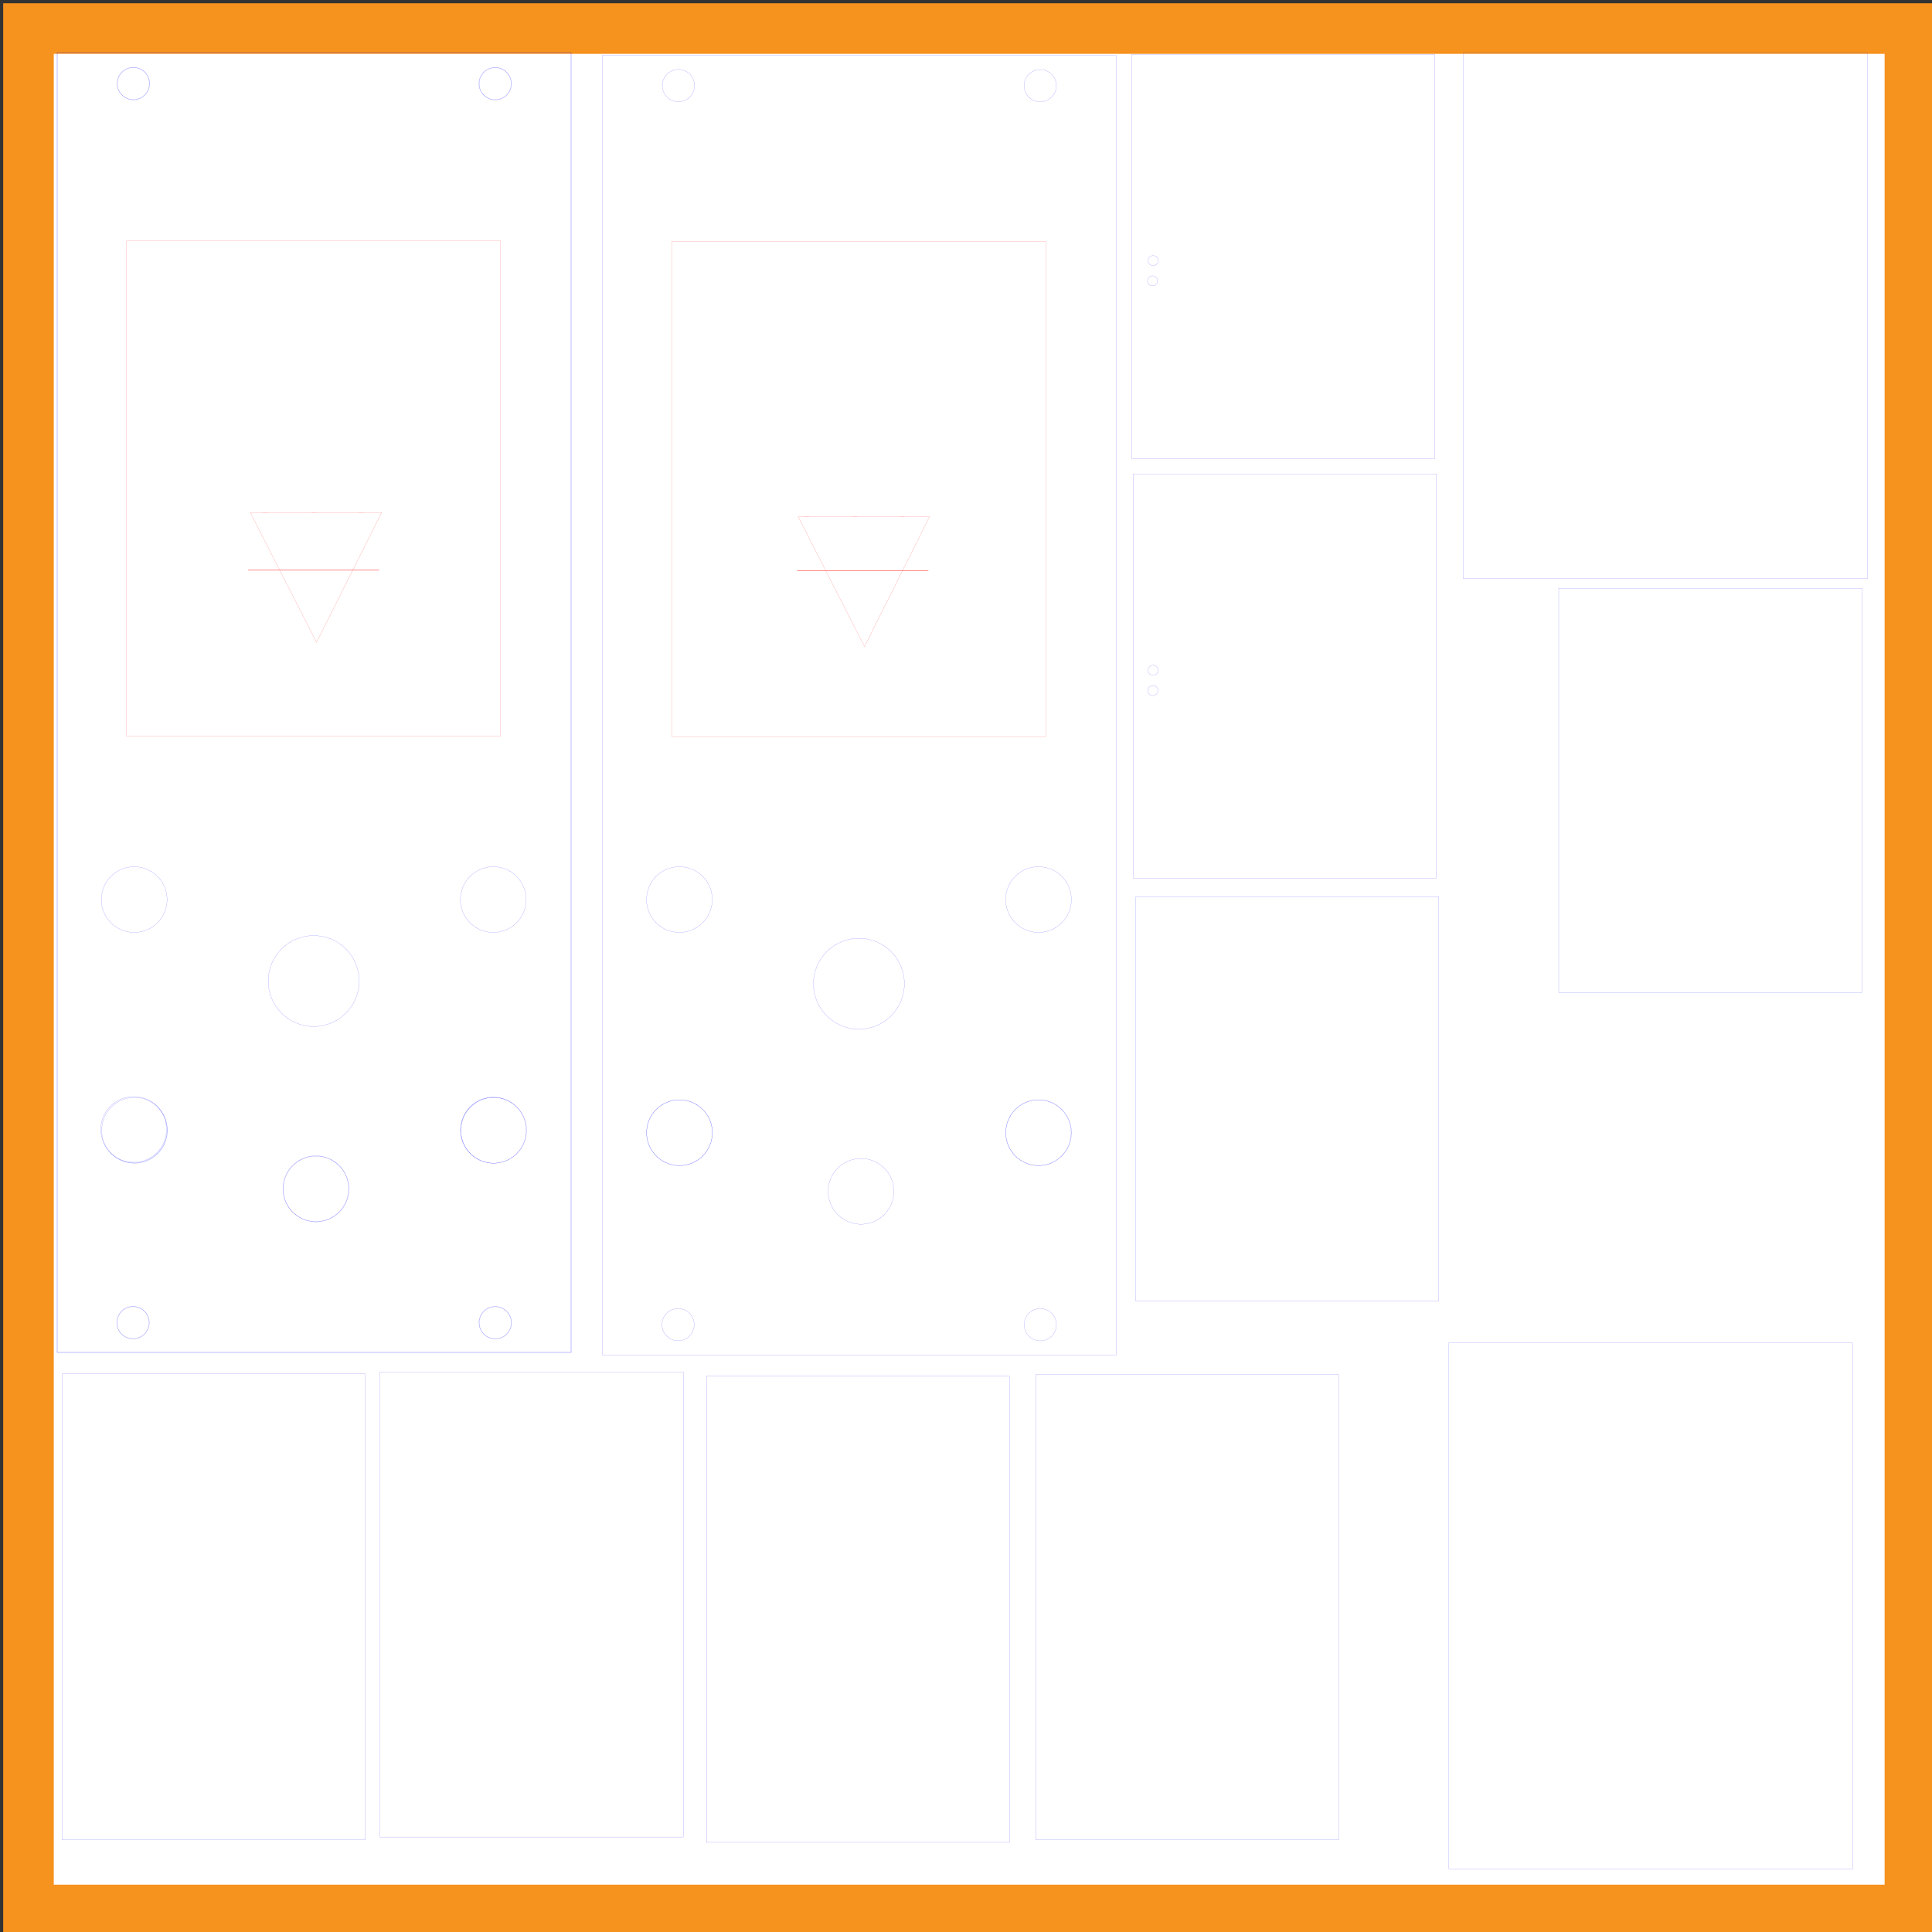 <?xml version="1.0" encoding="UTF-8" standalone="no"?>
<!-- Created with Inkscape (http://www.inkscape.org/) -->

<svg
   xmlns:dc="http://purl.org/dc/elements/1.1/"
   xmlns:cc="http://creativecommons.org/ns#"
   xmlns:rdf="http://www.w3.org/1999/02/22-rdf-syntax-ns#"
   xmlns:svg="http://www.w3.org/2000/svg"
   xmlns="http://www.w3.org/2000/svg"
   xmlns:xlink="http://www.w3.org/1999/xlink"
   xmlns:sodipodi="http://sodipodi.sourceforge.net/DTD/sodipodi-0.dtd"
   xmlns:inkscape="http://www.inkscape.org/namespaces/inkscape"
   version="1.1"
   width="541.417pt"
   height="541.416pt"
   viewBox="0 0 541.417 541.416"
   id="svg2242"
   xml:space="preserve"
   inkscape:version="0.48.3.1 r9886"
   sodipodi:docname="erf001.svg"><rect x="0" y="0" width="541.417" height="541.416" fill="#333333" stroke="none"/><sodipodi:namedview
   pagecolor="#ffffff"
   bordercolor="#666666"
   borderopacity="1"
   objecttolerance="10"
   gridtolerance="10"
   guidetolerance="10"
   inkscape:pageopacity="0"
   inkscape:pageshadow="2"
   inkscape:window-width="1398"
   inkscape:window-height="1029"
   id="namedview3377"
   showgrid="true"
   showguides="true"
   inkscape:guide-bbox="true"
   inkscape:zoom="1.5956789"
   inkscape:cx="165.32096"
   inkscape:cy="259.89686"
   inkscape:window-x="0"
   inkscape:window-y="19"
   inkscape:window-maximized="1"
   inkscape:current-layer="svg2242"
   inkscape:document-units="mm"
   inkscape:snap-grids="false"><inkscape:grid
     type="xygrid"
     id="grid3379"
     units="mm"
     empspacing="5"
     dotted="true"
     visible="true"
     enabled="true"
     snapvisiblegridlinesonly="true" /><sodipodi:guide
     orientation="0,1"
     position="283.465,620.079"
     id="guide3123" /><sodipodi:guide
     orientation="0,1"
     position="124.016,230.315"
     id="guide3133" /><sodipodi:guide
     orientation="0,1"
     position="483.051,460.603"
     id="guide3135" /></sodipodi:namedview><defs
   id="defs2284">
		
		
		
		
		
		
		
	
		
		
		
		
		
		
		
		
		
		
		
		
	
			
			
			
			
			
		
			
			
			
			
			
			
		
			
			
			
			
			
		
			
			
			
			
			
			
			
			
			
			
		
		
		
		
		
		
		
		
	
		
		
		
		
		
		
		
		
		
		
		
		
	
			
			
			
			
			
		
			
			
			
			
			
			
		
			
			
			
			
			
		
			
			
			
			
			
			
			
			
			
			
		
		
		
		
		
		
		
		
	
		
		
		
		
		
		
		
	
		
		
		
		
		
		
		
		
		
		
		
		
	
			
			
			
			
			
		
			
			
			
			
			
			
		
			
			
			
			
			
		
			
			
			
			
			
			
			
			
			
			
		
		
		
		
		
		
		
		
	
		
		
		
		
		
		
		
		
		
		
		
		
	
			
			
			
			
			
		
			
			
			
			
			
			
		
			
			
			
			
			
		
			
			
			
			
			
			
			
			
			
			
		
		
		
		
		
		
		
		
	
		
		
		
		
		
		
		
		
		
		
		
		
	
			
			
			
			
			
		
			
			
			
			
			
			
		
			
			
			
			
			
		
			
			
			
			
			
			
			
			
			
			
		
		
		
		
		
		
		
		
	
		
		
		
		
		
		
		
		
		
		
		
		
	
			
			
			
			
			
		
			
			
			
			
			
			
		
			
			
			
			
			
		
			
			
			
			
			
			
			
			
			
			
		
		
		
		
		
		
		
		
	
		
		
		
		
		
		
		
		
		
		
		
		
	
			
			
			
			
			
		
			
			
			
			
			
			
		
			
			
			
			
			
		
			
			
			
			
			
			
			
			
			
			
		
		
		
		
		
		
		
		
	
		
		
		
		
		
		
		
	
		
		
		
		
		
		
		
		
		
		
		
		
	
			
			
			
			
			
		
			
			
			
			
			
			
		
			
			
			
			
			
		
			
			
			
			
			
			
			
			
			
			
		</defs>
	<g
   id="layer7"
   inkscape:transform-center-x="32.542491"
   inkscape:transform-center-y="-18.76156"
   transform="translate(0,0.333)"
   sodipodi:insensitive="true"><g
     transform="translate(0.78,0.128)"
     id="g45278"><g
       id="layer7-8" /><g
       transform="translate(-0.246,0.292)"
       id="layer6" /><g
       transform="translate(680.648,-160.196)"
       id="Layer_x0020_1-6"
       style="fill:#f6921e;fill-rule:nonzero;stroke:#000000;stroke-miterlimit:4">
		
		
		
		
		
		
		
	<g
   transform="translate(-46.145,-43.27)"
   id="g4698-5" /></g><rect
       width="541.417"
       height="541.417"
       x="0.115"
       y="0.452"
       id="rect21823"
       style="fill:#f6921e" /><rect
       width="513.071"
       height="513.072"
       x="14.288"
       y="14.625"
       id="rect21825"
       style="fill:#ffffff" /><g
       transform="translate(680.648,-160.196)"
       id="layer5" /><g
       id="layer9-1" /></g></g>
<g
   id="layer9"
   transform="translate(0,-0.665)"><g
     transform="matrix(1,0,0,-1,-297.813,472.085)"
     id="g10842"><g
       transform="translate(426.856,154.748)"
       id="g3627"
       sodipodi:insensitive="true"><path
         d="m 0,0 c 0,-5.09 4.125,-9.213 9.213,-9.213 5.088,0 9.213,4.123 9.213,9.213 0,5.086 -4.125,9.213 -9.213,9.213 C 4.125,9.213 0,5.086 0,0"
         id="path3629"
         style="fill:#ffffff;fill-opacity:1;fill-rule:nonzero;stroke:none"
         inkscape:connector-curvature="0" /></g><g
       transform="matrix(0.995,0,0,1,426.856,154.748)"
       id="g3631"
       style="stroke:#0000ff;stroke-width:0.028;stroke-miterlimit:4;stroke-opacity:1;stroke-dasharray:none"><path
         d="m 0,0 c 0,-5.09 4.125,-9.213 9.213,-9.213 5.088,0 9.213,4.123 9.213,9.213 0,5.086 -4.125,9.213 -9.213,9.213 C 4.125,9.213 0,5.086 0,0 z"
         id="path3633"
         style="fill:none;stroke:#0000ff;stroke-width:0.028;stroke-linecap:butt;stroke-linejoin:miter;stroke-miterlimit:4;stroke-opacity:1;stroke-dasharray:none"
         inkscape:connector-curvature="0" /></g><g
       transform="matrix(0.938,0,0,1,379.734,143.268)"
       id="g3635"><path
         d="m 0,0 c 0,-5.09 4.124,-9.213 9.212,-9.213 5.088,0 9.213,4.123 9.213,9.213 0,5.086 -4.125,9.213 -9.213,9.213 C 4.124,9.213 0,5.086 0,0"
         id="path3637"
         style="fill:#ffffff;fill-opacity:1;fill-rule:nonzero;stroke:none"
         inkscape:connector-curvature="0" /></g><g
       transform="translate(377.092,138.307)"
       id="g3639"
       style="stroke:#0000ff;stroke-width:0.028;stroke-miterlimit:4;stroke-opacity:1;stroke-dasharray:none"><path
         d="m 0,0 c 0,-5.09 4.124,-9.213 9.212,-9.213 5.088,0 9.213,4.123 9.213,9.213 0,5.086 -4.125,9.213 -9.213,9.213 C 4.124,9.213 0,5.086 0,0 z"
         id="path3641"
         style="fill:none;stroke:#0000ff;stroke-width:0.028;stroke-linecap:butt;stroke-linejoin:miter;stroke-miterlimit:4;stroke-opacity:1;stroke-dasharray:none"
         inkscape:connector-curvature="0" /></g><g
       transform="matrix(1,0,0,1,326.215,154.748)"
       id="g3643"><path
         d="m 0,0 c 0,-5.09 4.124,-9.213 9.212,-9.213 5.088,0 9.213,4.123 9.213,9.213 0,5.086 -4.125,9.213 -9.213,9.213 C 4.124,9.213 0,5.086 0,0"
         id="path3645"
         style="fill:#ffffff;fill-opacity:1;fill-rule:nonzero;stroke:none"
         inkscape:connector-curvature="0" /></g><g
       transform="translate(326.215,154.748)"
       id="g3647"
       style="stroke:#0000ff;stroke-width:0.028;stroke-miterlimit:4;stroke-opacity:1;stroke-dasharray:none"
       sodipodi:insensitive="true"><path
         d="m 0,0 c 0,-5.09 4.124,-9.213 9.212,-9.213 5.088,0 9.213,4.123 9.213,9.213 0,5.086 -4.125,9.213 -9.213,9.213 C 4.124,9.213 0,5.086 0,0 z"
         id="path3649"
         style="fill:none;stroke:#0000ff;stroke-width:0.028;stroke-linecap:butt;stroke-linejoin:miter;stroke-miterlimit:4;stroke-opacity:1;stroke-dasharray:none"
         inkscape:connector-curvature="0" /></g><g
       transform="translate(375.673,334.681)"
       id="g3651"><path
         d="m 0,0 c 0,-5.479 4.441,-9.92 9.921,-9.92 5.479,0 9.921,4.441 9.921,9.92 0,5.479 -4.442,9.922 -9.921,9.922 C 4.441,9.922 0,5.479 0,0"
         id="path3653"
         style="fill:#ffffff;fill-opacity:1;fill-rule:nonzero;stroke:none"
         inkscape:connector-curvature="0" /></g><g
       transform="translate(426.148,212.247)"
       id="g3663"
       style="stroke:#0000ff;stroke-width:0.028;stroke-miterlimit:4;stroke-opacity:1;stroke-dasharray:none" /><g
       transform="translate(427.565,262.772)"
       id="g3667"><path
         d="m 0,0 c 0,-4.696 3.808,-8.504 8.504,-8.504 4.696,0 8.504,3.808 8.504,8.504 0,4.696 -3.808,8.504 -8.504,8.504 C 3.808,8.504 0,4.696 0,0"
         id="path3669"
         style="fill:#ffffff;fill-opacity:1;fill-rule:nonzero;stroke:none"
         inkscape:connector-curvature="0" /></g><g
       transform="translate(429.629,395.823)"
       id="g3675"><path
         d="m 0,0 c 0,-5.479 4.441,-9.921 9.921,-9.921 5.479,0 9.921,4.442 9.921,9.921 0,5.479 -4.442,9.921 -9.921,9.921 C 4.441,9.921 0,5.479 0,0"
         id="path3677"
         style="fill:#ffffff;fill-opacity:1;fill-rule:nonzero;stroke:none"
         inkscape:connector-curvature="0" /></g><path
       d="m 457.791,92.442 -144,0 0,364.253 144,0 z"
       transform="translate(0,1.0429679e-6)"
       id="path4225"
       style="fill:none;stroke:#0000ff;stroke-width:0.028;stroke-linecap:butt;stroke-linejoin:miter;stroke-miterlimit:4;stroke-opacity:1;stroke-dasharray:none"
       inkscape:connector-curvature="0" /><path
       d="m 33.335,446.173 c 0,3.682 -2.985,6.668 -6.668,6.668 -3.682,0 -6.668,-2.985 -6.668,-6.668 0,-3.682 2.985,-6.668 6.668,-6.668 3.682,0 6.668,2.985 6.668,6.668 z"
       transform="matrix(0.678,0,0,-0.678,317.058,750.552)"
       id="path9529"
       style="fill:none;stroke:#0000ff;stroke-width:0.035;stroke-miterlimit:4;stroke-opacity:1;stroke-dashoffset:0"
       inkscape:connector-curvature="0" /><path
       d="m 33.335,446.173 c 0,3.682 -2.985,6.668 -6.668,6.668 -3.682,0 -6.668,-2.985 -6.668,-6.668 0,-3.682 2.985,-6.668 6.668,-6.668 3.682,0 6.668,2.985 6.668,6.668 z"
       transform="matrix(0.678,0,0,-0.678,418.452,750.523)"
       id="path9529-9"
       style="fill:none;stroke:#0000ff;stroke-width:0.035;stroke-miterlimit:4;stroke-opacity:1;stroke-dashoffset:0"
       inkscape:connector-curvature="0" /><path
       d="m 33.335,446.173 c 0,3.682 -2.985,6.668 -6.668,6.668 -3.682,0 -6.668,-2.985 -6.668,-6.668 0,-3.682 2.985,-6.668 6.668,-6.668 3.682,0 6.668,2.985 6.668,6.668 z"
       transform="matrix(0.678,0,0,-0.678,418.471,403.3)"
       id="path9529-9-8"
       style="fill:none;stroke:#0000ff;stroke-width:0.035;stroke-miterlimit:4;stroke-opacity:1;stroke-dashoffset:0"
       inkscape:connector-curvature="0" /><path
       d="m 33.335,446.173 c 0,3.682 -2.985,6.668 -6.668,6.668 -3.682,0 -6.668,-2.985 -6.668,-6.668 0,-3.682 2.985,-6.668 6.668,-6.668 3.682,0 6.668,2.985 6.668,6.668 z"
       transform="matrix(0.678,0,0,-0.678,316.963,403.32)"
       id="path9529-9-82"
       style="fill:none;stroke:#0000ff;stroke-width:0.035;stroke-miterlimit:4;stroke-opacity:1;stroke-dashoffset:0"
       inkscape:connector-curvature="0" /><g
       transform="matrix(1.284,0,0,1.284,372.981,196.496)"
       id="g3655"
       style="fill:#ffffff;fill-opacity:1;stroke:#0000ff;stroke-width:0.022;stroke-miterlimit:4;stroke-opacity:1;stroke-dasharray:none"><path
         d="m 0,0 c 0,-5.479 4.441,-9.92 9.921,-9.92 5.479,0 9.921,4.441 9.921,9.92 0,5.479 -4.442,9.922 -9.921,9.922 C 4.441,9.922 0,5.479 0,0 z"
         id="path3657"
         style="fill:#ffffff;fill-opacity:1;stroke:#0000ff;stroke-width:0.022;stroke-linecap:butt;stroke-linejoin:miter;stroke-miterlimit:4;stroke-opacity:1;stroke-dasharray:none"
         inkscape:connector-curvature="0" /></g></g></g><rect
   style="fill:none;stroke:#0000ff;stroke-width:0.028;stroke-miterlimit:4;stroke-opacity:1;stroke-dasharray:none"
   id="rect3475"
   width="84.969"
   height="130.324"
   x="290.217"
   y="385.235"
   ry="2.0907125e-14" /><rect
   ry="2.0950774e-14"
   y="385.695"
   x="197.961"
   height="130.596"
   width="84.971"
   id="rect4931"
   style="fill:none;stroke:#0000ff;stroke-width:0.028;stroke-miterlimit:4;stroke-opacity:1;stroke-dasharray:none" /><rect
   style="fill:none;stroke:#0000ff;stroke-width:0.028;stroke-miterlimit:4;stroke-opacity:1;stroke-dasharray:none"
   id="rect4933"
   width="113.298"
   height="84.967"
   x="132.797"
   y="-402.538"
   ry="1.5994625e-14"
   transform="matrix(0,1,-1,0,0,0)" /><rect
   ry="1.5994625e-14"
   y="-403.226"
   x="251.302"
   height="84.967"
   width="113.298"
   id="rect4935"
   style="fill:none;stroke:#0000ff;stroke-width:0.028;stroke-miterlimit:4;stroke-opacity:1;stroke-dasharray:none"
   transform="matrix(0,1,-1,0,0,0)" /><rect
   style="fill:none;stroke:#0000ff;stroke-width:0.028;stroke-miterlimit:4;stroke-opacity:1;stroke-dasharray:none"
   id="rect4937"
   width="113.28"
   height="147.307"
   x="410.094"
   y="14.852"
   ry="1.3299354e-14" /><g
   id="g3893"
   style="stroke-width:0.028;stroke-miterlimit:4;stroke-dasharray:none;stroke:#ff0000;stroke-opacity:1"><g
     id="g3447"
     style="stroke-width:0.028;stroke-miterlimit:4;stroke-dasharray:none;stroke:#ff0000;stroke-opacity:1"><path
       sodipodi:type="star"
       style="fill:none;stroke:#ff0000;stroke-width:0.026;stroke-miterlimit:4;stroke-opacity:1;stroke-dasharray:none"
       id="path3887"
       sodipodi:sides="3"
       sodipodi:cx="88.58268"
       sodipodi:cy="38.974743"
       sodipodi:r1="20.641151"
       sodipodi:r2="10.320391"
       sodipodi:arg1="0.53882658"
       sodipodi:arg2="1.5847985"
       inkscape:flatsided="false"
       inkscape:rounded="0"
       inkscape:randomized="0"
       d="m 106.299,49.566 -17.861,-0.272 -17.886,-0.272 9.166,-15.332 9.179,-15.354 8.695,15.604 z"
       transform="matrix(-1.029,0.019,-0.021,-1.175,180.57,199.859)"
       inkscape:transform-center-x="0.075244755"
       inkscape:transform-center-y="7.5719767" /></g></g><g
   id="g3897"
   transform="matrix(1,0,0,-12.303,0,2118.383)"
   style="stroke:#ff0000;stroke-opacity:1;stroke-width:0.008;stroke-miterlimit:4;stroke-dasharray:none"><g
     id="g3450"
     style="stroke:#ff0000;stroke-opacity:1;stroke-width:0.008;stroke-miterlimit:4;stroke-dasharray:none"><path
       style="fill:none;stroke:#ff0000;stroke-width:0.008;stroke-linecap:butt;stroke-linejoin:miter;stroke-miterlimit:4;stroke-opacity:1;stroke-dasharray:none"
       d="m 69.499,159.196 36.747,0"
       id="path4793"
       inkscape:connector-curvature="0" /></g></g><use
   x="0"
   y="0"
   xlink:href="#rect4937"
   id="use3129"
   transform="matrix(1,0,0,1,-4.137,361.524)"
   width="541.417"
   height="541.416"
   style="stroke-width:0.028;stroke-miterlimit:4;stroke-dasharray:none;stroke:#0000ff;stroke-opacity:1" /><g
   transform="matrix(1,0,0,-1,28.396,252.09)"
   id="g3647-5"
   style="stroke:#0000ff;stroke-width:0.028;stroke-miterlimit:4;stroke-opacity:1;stroke-dasharray:none"
   sodipodi:insensitive="true"><path
     inkscape:connector-curvature="0"
     d="m 0,0 c 0,-5.09 4.124,-9.213 9.212,-9.213 5.088,0 9.213,4.123 9.213,9.213 0,5.086 -4.125,9.213 -9.213,9.213 C 4.124,9.213 0,5.086 0,0 z"
     id="path3649-1"
     style="fill:none;stroke:#0000ff;stroke-width:0.028;stroke-linecap:butt;stroke-linejoin:miter;stroke-miterlimit:4;stroke-opacity:1;stroke-dasharray:none" /></g><g
   transform="matrix(1,0,0,-1,129.026,252.09)"
   id="g3647-5-1"
   style="stroke:#0000ff;stroke-width:0.028;stroke-miterlimit:4;stroke-opacity:1;stroke-dasharray:none"><path
     inkscape:connector-curvature="0"
     d="m 0,0 c 0,-5.09 4.124,-9.213 9.212,-9.213 5.088,0 9.213,4.123 9.213,9.213 0,5.086 -4.125,9.213 -9.213,9.213 C 4.124,9.213 0,5.086 0,0 z"
     id="path3649-1-8"
     style="fill:none;stroke:#0000ff;stroke-width:0.028;stroke-linecap:butt;stroke-linejoin:miter;stroke-miterlimit:4;stroke-opacity:1;stroke-dasharray:none" /></g><rect
   ry="1.5994626e-14"
   y="-402.058"
   x="15.185"
   height="84.967"
   width="113.298"
   id="rect4935-3"
   style="fill:none;stroke:#0000ff;stroke-width:0.028;stroke-miterlimit:4;stroke-opacity:1;stroke-dasharray:none"
   transform="matrix(0,1,-1,0,0,0)" /><rect
   style="fill:none;stroke:#0000ff;stroke-width:0.028;stroke-miterlimit:4;stroke-opacity:1;stroke-dasharray:none"
   id="rect4933-0"
   width="113.298"
   height="84.967"
   x="164.839"
   y="-521.782"
   ry="1.5994626e-14"
   transform="matrix(0,1,-1,0,0,0)" /><rect
   ry="2.0950774e-14"
   y="384.995"
   x="17.376"
   height="130.596"
   width="84.971"
   id="rect4931-7"
   style="fill:none;stroke:#0000ff;stroke-width:0.028;stroke-miterlimit:4;stroke-opacity:1;stroke-dasharray:none" /><rect
   style="fill:none;stroke:#0000ff;stroke-width:0.028;stroke-miterlimit:4;stroke-opacity:1;stroke-dasharray:none"
   id="rect3475-8"
   width="84.969"
   height="130.324"
   x="106.505"
   y="384.466"
   ry="2.0907125e-14" /><g
   transform="translate(0,-0.665)"
   id="g3758"
   style="stroke-width:0.028;stroke-miterlimit:4;stroke-dasharray:none;stroke:#0000ff;stroke-opacity:1"><g
     id="g3760"
     transform="matrix(1,0,0,-1,-297.725,472.174)"
     style="stroke:#0000ff;stroke-width:0.028;stroke-miterlimit:4;stroke-opacity:1;stroke-dasharray:none"><g
       sodipodi:insensitive="true"
       id="g3762"
       transform="translate(426.856,154.748)"
       style="stroke:#0000ff;stroke-width:0.028;stroke-miterlimit:4;stroke-opacity:1;stroke-dasharray:none"><path
         inkscape:connector-curvature="0"
         style="fill:#ffffff;fill-opacity:1;fill-rule:nonzero;stroke:#0000ff;stroke-width:0.028;stroke-miterlimit:4;stroke-opacity:1;stroke-dasharray:none"
         id="path3764"
         d="m 0,0 c 0,-5.09 4.125,-9.213 9.213,-9.213 5.088,0 9.213,4.123 9.213,9.213 0,5.086 -4.125,9.213 -9.213,9.213 C 4.125,9.213 0,5.086 0,0" /></g><g
       style="stroke:#0000ff;stroke-width:0.028;stroke-miterlimit:4;stroke-opacity:1;stroke-dasharray:none"
       id="g3766"
       transform="matrix(0.995,0,0,1,426.856,154.748)"><path
         inkscape:connector-curvature="0"
         style="fill:none;stroke:#0000ff;stroke-width:0.028;stroke-linecap:butt;stroke-linejoin:miter;stroke-miterlimit:4;stroke-opacity:1;stroke-dasharray:none"
         id="path3768"
         d="m 0,0 c 0,-5.09 4.125,-9.213 9.213,-9.213 5.088,0 9.213,4.123 9.213,9.213 0,5.086 -4.125,9.213 -9.213,9.213 C 4.125,9.213 0,5.086 0,0 z" /></g><g
       style="stroke:#0000ff;stroke-width:0.028;stroke-miterlimit:4;stroke-opacity:1;stroke-dasharray:none"
       id="g3774"
       transform="translate(377.092,138.307)"><path
         inkscape:connector-curvature="0"
         style="fill:none;stroke:#0000ff;stroke-width:0.028;stroke-linecap:butt;stroke-linejoin:miter;stroke-miterlimit:4;stroke-opacity:1;stroke-dasharray:none"
         id="path3776"
         d="m 0,0 c 0,-5.09 4.124,-9.213 9.212,-9.213 5.088,0 9.213,4.123 9.213,9.213 0,5.086 -4.125,9.213 -9.213,9.213 C 4.124,9.213 0,5.086 0,0 z" /></g><g
       id="g3778"
       transform="matrix(1,0,0,1,325.965,154.999)"
       style="stroke:#0000ff;stroke-width:0.028;stroke-miterlimit:4;stroke-opacity:1;stroke-dasharray:none"><path
         inkscape:connector-curvature="0"
         style="fill:#ffffff;fill-opacity:1;fill-rule:nonzero;stroke:#0000ff;stroke-width:0.028;stroke-miterlimit:4;stroke-opacity:1;stroke-dasharray:none"
         id="path3780"
         d="m 0,0 c 0,-5.09 4.124,-9.213 9.212,-9.213 5.088,0 9.213,4.123 9.213,9.213 0,5.086 -4.125,9.213 -9.213,9.213 C 4.124,9.213 0,5.086 0,0" /></g><g
       sodipodi:insensitive="true"
       style="stroke:#0000ff;stroke-width:0.028;stroke-miterlimit:4;stroke-opacity:1;stroke-dasharray:none"
       id="g3782"
       transform="translate(326.215,154.748)"><path
         inkscape:connector-curvature="0"
         style="fill:none;stroke:#0000ff;stroke-width:0.028;stroke-linecap:butt;stroke-linejoin:miter;stroke-miterlimit:4;stroke-opacity:1;stroke-dasharray:none"
         id="path3784"
         d="m 0,0 c 0,-5.09 4.124,-9.213 9.212,-9.213 5.088,0 9.213,4.123 9.213,9.213 0,5.086 -4.125,9.213 -9.213,9.213 C 4.124,9.213 0,5.086 0,0 z" /></g><g
       id="g3786"
       transform="translate(375.673,334.681)"
       style="stroke:#0000ff;stroke-width:0.028;stroke-miterlimit:4;stroke-opacity:1;stroke-dasharray:none" /><g
       style="stroke:#0000ff;stroke-width:0.028;stroke-miterlimit:4;stroke-opacity:1;stroke-dasharray:none"
       id="g3790"
       transform="translate(426.148,212.247)" /><g
       id="g3792"
       transform="translate(427.565,262.772)"
       style="stroke:#0000ff;stroke-width:0.028;stroke-miterlimit:4;stroke-opacity:1;stroke-dasharray:none" /><path
       inkscape:connector-curvature="0"
       style="fill:none;stroke:#0000ff;stroke-width:0.028;stroke-linecap:butt;stroke-linejoin:miter;stroke-miterlimit:4;stroke-opacity:1;stroke-dasharray:none"
       id="path3800"
       transform="translate(0,1.0429679e-6)"
       d="m 457.791,92.442 -144,0 0,364.253 144,0 z" /><path
       inkscape:connector-curvature="0"
       style="fill:none;stroke:#0000ff;stroke-width:0.042;stroke-miterlimit:4;stroke-opacity:1;stroke-dasharray:none;stroke-dashoffset:0"
       id="path3802"
       transform="matrix(0.678,0,0,-0.678,317.058,750.552)"
       d="m 33.335,446.173 c 0,3.682 -2.985,6.668 -6.668,6.668 -3.682,0 -6.668,-2.985 -6.668,-6.668 0,-3.682 2.985,-6.668 6.668,-6.668 3.682,0 6.668,2.985 6.668,6.668 z" /><path
       inkscape:connector-curvature="0"
       style="fill:none;stroke:#0000ff;stroke-width:0.042;stroke-miterlimit:4;stroke-opacity:1;stroke-dasharray:none;stroke-dashoffset:0"
       id="path3804"
       transform="matrix(0.678,0,0,-0.678,418.452,750.523)"
       d="m 33.335,446.173 c 0,3.682 -2.985,6.668 -6.668,6.668 -3.682,0 -6.668,-2.985 -6.668,-6.668 0,-3.682 2.985,-6.668 6.668,-6.668 3.682,0 6.668,2.985 6.668,6.668 z" /><path
       inkscape:connector-curvature="0"
       style="fill:none;stroke:#0000ff;stroke-width:0.042;stroke-miterlimit:4;stroke-opacity:1;stroke-dasharray:none;stroke-dashoffset:0"
       id="path3806"
       transform="matrix(0.678,0,0,-0.678,418.471,403.3)"
       d="m 33.335,446.173 c 0,3.682 -2.985,6.668 -6.668,6.668 -3.682,0 -6.668,-2.985 -6.668,-6.668 0,-3.682 2.985,-6.668 6.668,-6.668 3.682,0 6.668,2.985 6.668,6.668 z" /><path
       inkscape:connector-curvature="0"
       style="fill:none;stroke:#0000ff;stroke-width:0.042;stroke-miterlimit:4;stroke-opacity:1;stroke-dasharray:none;stroke-dashoffset:0"
       id="path3808"
       transform="matrix(0.678,0,0,-0.678,316.963,403.32)"
       d="m 33.335,446.173 c 0,3.682 -2.985,6.668 -6.668,6.668 -3.682,0 -6.668,-2.985 -6.668,-6.668 0,-3.682 2.985,-6.668 6.668,-6.668 3.682,0 6.668,2.985 6.668,6.668 z" /></g></g><g
   style="stroke:#0000ff;stroke-width:0.028;stroke-miterlimit:4;stroke-opacity:1;stroke-dasharray:none"
   sodipodi:insensitive="true"
   id="g3762-4"
   transform="matrix(1,0,0,-1,281.842,317.423)"><path
     inkscape:connector-curvature="0"
     style="fill:#ffffff;fill-opacity:1;fill-rule:nonzero;stroke:#0000ff;stroke-width:0.028;stroke-miterlimit:4;stroke-opacity:1;stroke-dasharray:none"
     id="path3764-4"
     d="m 0,0 c 0,-5.09 4.125,-9.213 9.213,-9.213 5.088,0 9.213,4.123 9.213,9.213 0,5.086 -4.125,9.213 -9.213,9.213 C 4.125,9.213 0,5.086 0,0" /></g><g
   style="stroke:#0000ff;stroke-width:0.028;stroke-miterlimit:4;stroke-opacity:1;stroke-dasharray:none"
   id="g3766-7"
   transform="matrix(0.995,0,0,-1,281.842,317.423)"><path
     inkscape:connector-curvature="0"
     style="fill:none;stroke:#0000ff;stroke-width:0.028;stroke-linecap:butt;stroke-linejoin:miter;stroke-miterlimit:4;stroke-opacity:1;stroke-dasharray:none"
     id="path3768-0"
     d="m 0,0 c 0,-5.09 4.125,-9.213 9.213,-9.213 5.088,0 9.213,4.123 9.213,9.213 0,5.086 -4.125,9.213 -9.213,9.213 C 4.125,9.213 0,5.086 0,0 z" /></g><g
   style="stroke:#0000ff;stroke-width:0.028;stroke-miterlimit:4;stroke-opacity:1;stroke-dasharray:none"
   id="g3774-5"
   transform="matrix(1,0,0,-1,232.077,333.865)"><path
     inkscape:connector-curvature="0"
     style="fill:none;stroke:#0000ff;stroke-width:0.028;stroke-linecap:butt;stroke-linejoin:miter;stroke-miterlimit:4;stroke-opacity:1;stroke-dasharray:none"
     id="path3776-2"
     d="m 0,0 c 0,-5.09 4.124,-9.213 9.212,-9.213 5.088,0 9.213,4.123 9.213,9.213 0,5.086 -4.125,9.213 -9.213,9.213 C 4.124,9.213 0,5.086 0,0 z" /></g><g
   style="stroke:#0000ff;stroke-width:0.028;stroke-miterlimit:4;stroke-opacity:1;stroke-dasharray:none"
   id="g3778-8"
   transform="matrix(1,0,0,-1,181.201,317.423)"><path
     inkscape:connector-curvature="0"
     style="fill:#ffffff;fill-opacity:1;fill-rule:nonzero;stroke:#0000ff;stroke-width:0.028;stroke-miterlimit:4;stroke-opacity:1;stroke-dasharray:none"
     id="path3780-0"
     d="m 0,0 c 0,-5.09 4.124,-9.213 9.212,-9.213 5.088,0 9.213,4.123 9.213,9.213 0,5.086 -4.125,9.213 -9.213,9.213 C 4.124,9.213 0,5.086 0,0" /></g><g
   sodipodi:insensitive="true"
   style="stroke:#0000ff;stroke-width:0.028;stroke-miterlimit:4;stroke-opacity:1;stroke-dasharray:none"
   id="g3782-6"
   transform="matrix(1,0,0,-1,181.201,317.423)"><path
     inkscape:connector-curvature="0"
     style="fill:none;stroke:#0000ff;stroke-width:0.028;stroke-linecap:butt;stroke-linejoin:miter;stroke-miterlimit:4;stroke-opacity:1;stroke-dasharray:none"
     id="path3784-8"
     d="m 0,0 c 0,-5.09 4.124,-9.213 9.212,-9.213 5.088,0 9.213,4.123 9.213,9.213 0,5.086 -4.125,9.213 -9.213,9.213 C 4.124,9.213 0,5.086 0,0 z" /></g><g
   style="stroke:#0000ff;stroke-width:0.028;stroke-miterlimit:4;stroke-opacity:1;stroke-dasharray:none"
   id="g3790-9"
   transform="matrix(1,0,0,-1,281.134,259.924)" /><path
   inkscape:connector-curvature="0"
   style="fill:none;stroke:#0000ff;stroke-width:0.028;stroke-linecap:butt;stroke-linejoin:miter;stroke-miterlimit:4;stroke-opacity:1;stroke-dasharray:none"
   id="path3800-8"
   d="m 312.777,379.73 -144,0 0,-364.253 144,0 z" /><path
   inkscape:connector-curvature="0"
   style="fill:none;stroke:#0000ff;stroke-width:0.028;stroke-miterlimit:4;stroke-opacity:1;stroke-dasharray:none;stroke-dashoffset:0"
   id="path3802-6"
   d="m 194.637,23.982 c 0,2.495 -2.023,4.518 -4.519,4.518 -2.496,0 -4.519,-2.023 -4.519,-4.518 0,-2.495 2.023,-4.518 4.519,-4.518 2.496,0 4.519,2.023 4.519,4.518 z" /><path
   inkscape:connector-curvature="0"
   style="fill:none;stroke:#0000ff;stroke-width:0.028;stroke-miterlimit:4;stroke-opacity:1;stroke-dasharray:none;stroke-dashoffset:0"
   id="path3804-3"
   d="m 296.031,24.01 c 0,2.495 -2.023,4.518 -4.519,4.518 -2.496,0 -4.519,-2.023 -4.519,-4.518 0,-2.495 2.023,-4.518 4.519,-4.518 2.496,0 4.519,2.023 4.519,4.518 z" /><path
   inkscape:connector-curvature="0"
   style="fill:none;stroke:#0000ff;stroke-width:0.028;stroke-miterlimit:4;stroke-opacity:1;stroke-dasharray:none;stroke-dashoffset:0"
   id="path3806-1"
   d="m 296.05,371.233 c 0,2.495 -2.023,4.518 -4.519,4.518 -2.496,0 -4.519,-2.023 -4.519,-4.518 0,-2.495 2.023,-4.518 4.519,-4.518 2.496,0 4.519,2.023 4.519,4.518 z" /><path
   inkscape:connector-curvature="0"
   style="fill:none;stroke:#0000ff;stroke-width:0.028;stroke-miterlimit:4;stroke-opacity:1;stroke-dasharray:none;stroke-dashoffset:0"
   id="path3808-9"
   d="m 194.542,371.213 c 0,2.495 -2.023,4.518 -4.519,4.518 -2.496,0 -4.519,-2.023 -4.519,-4.518 0,-2.495 2.023,-4.518 4.519,-4.518 2.496,0 4.519,2.023 4.519,4.518 z" /><g
   style="fill:#ffffff;fill-opacity:1;stroke:#0000ff;stroke-width:0.022;stroke-miterlimit:4;stroke-opacity:1;stroke-dasharray:none"
   id="g3810-4"
   transform="matrix(1.284,0,0,-1.284,227.967,273.644)"><path
     inkscape:connector-curvature="0"
     style="fill:#ffffff;fill-opacity:1;stroke:#0000ff;stroke-width:0.022;stroke-linecap:butt;stroke-linejoin:miter;stroke-miterlimit:4;stroke-opacity:1;stroke-dasharray:none"
     id="path3812-3"
     d="m 0,-1.583 c 0,-5.479 4.441,-9.92 9.921,-9.92 5.479,0 9.921,4.441 9.921,9.92 0,5.479 -4.442,9.922 -9.921,9.922 -5.48,0 -9.921,-4.443 -9.921,-9.922 z" /></g><g
   style="stroke:#0000ff;stroke-width:0.185;stroke-miterlimit:4;stroke-opacity:1;stroke-dasharray:none"
   id="g3766-7-3"
   transform="matrix(0.153,0,0,-0.153,321.732,82.845)"><path
     inkscape:connector-curvature="0"
     style="fill:none;stroke:#0000ff;stroke-width:0.185;stroke-linecap:butt;stroke-linejoin:miter;stroke-miterlimit:4;stroke-opacity:1;stroke-dasharray:none"
     id="path3768-0-6"
     d="m 0,64.071 c 0,-5.09 4.125,-9.213 9.213,-9.213 5.088,0 9.213,4.123 9.213,9.213 0,5.086 -4.125,9.213 -9.213,9.213 -5.088,0 -9.213,-4.127 -9.213,-9.213 z" /></g><g
   style="stroke:#0000ff;stroke-width:0.185;stroke-miterlimit:4;stroke-opacity:1;stroke-dasharray:none"
   id="g3766-7-3-1"
   transform="matrix(0.153,0,0,-0.153,321.58,78.711)"><path
     inkscape:connector-curvature="0"
     style="fill:none;stroke:#0000ff;stroke-width:0.185;stroke-linecap:butt;stroke-linejoin:miter;stroke-miterlimit:4;stroke-opacity:1;stroke-dasharray:none"
     id="path3768-0-6-1"
     d="m 0,0 c 0,-5.09 4.125,-9.213 9.213,-9.213 5.088,0 9.213,4.123 9.213,9.213 0,5.086 -4.125,9.213 -9.213,9.213 C 4.125,9.213 0,5.086 0,0 z" /></g><g
   style="stroke:#0000ff;stroke-width:0.185;stroke-miterlimit:4;stroke-opacity:1;stroke-dasharray:none"
   id="g3766-7-3-1-0"
   transform="matrix(0.153,0,0,-0.153,321.732,187.845)"><path
     inkscape:connector-curvature="0"
     style="fill:none;stroke:#0000ff;stroke-width:0.185;stroke-linecap:butt;stroke-linejoin:miter;stroke-miterlimit:4;stroke-opacity:1;stroke-dasharray:none"
     id="path3768-0-6-1-4"
     d="m 0,0 c 0,-5.09 4.125,-9.213 9.213,-9.213 5.088,0 9.213,4.123 9.213,9.213 0,5.086 -4.125,9.213 -9.213,9.213 C 4.125,9.213 0,5.086 0,0 z" /></g><g
   style="stroke:#0000ff;stroke-width:0.185;stroke-miterlimit:4;stroke-opacity:1;stroke-dasharray:none"
   id="g3766-7-3-1-06"
   transform="matrix(0.153,0,0,-0.153,321.682,193.514)"><path
     inkscape:connector-curvature="0"
     style="fill:none;stroke:#0000ff;stroke-width:0.185;stroke-linecap:butt;stroke-linejoin:miter;stroke-miterlimit:4;stroke-opacity:1;stroke-dasharray:none"
     id="path3768-0-6-1-5"
     d="m 0,0 c 0,-5.09 4.125,-9.213 9.213,-9.213 5.088,0 9.213,4.123 9.213,9.213 0,5.086 -4.125,9.213 -9.213,9.213 C 4.125,9.213 0,5.086 0,0 z" /></g><g
   transform="matrix(1,0,0,-1,281.814,252.09)"
   id="g3647-5-1-8"
   style="stroke:#0000ff;stroke-width:0.028;stroke-miterlimit:4;stroke-opacity:1;stroke-dasharray:none"><path
     inkscape:connector-curvature="0"
     d="m 0,0 c 0,-5.09 4.124,-9.213 9.212,-9.213 5.088,0 9.213,4.123 9.213,9.213 0,5.086 -4.125,9.213 -9.213,9.213 C 4.124,9.213 0,5.086 0,0 z"
     id="path3649-1-8-0"
     style="fill:none;stroke:#0000ff;stroke-width:0.028;stroke-linecap:butt;stroke-linejoin:miter;stroke-miterlimit:4;stroke-opacity:1;stroke-dasharray:none" /></g><g
   transform="matrix(1,0,0,-1,181.184,252.09)"
   id="g3647-5-1-8-0"
   style="stroke:#0000ff;stroke-width:0.028;stroke-miterlimit:4;stroke-opacity:1;stroke-dasharray:none"><path
     inkscape:connector-curvature="0"
     d="m 0,0 c 0,-5.09 4.124,-9.213 9.212,-9.213 5.088,0 9.213,4.123 9.213,9.213 0,5.086 -4.125,9.213 -9.213,9.213 C 4.124,9.213 0,5.086 0,0 z"
     id="path3649-1-8-0-5"
     style="fill:none;stroke:#0000ff;stroke-width:0.028;stroke-linecap:butt;stroke-linejoin:miter;stroke-miterlimit:4;stroke-opacity:1;stroke-dasharray:none" /></g><g
   transform="translate(153.552,1.182)"
   id="g3893-3"
   style="stroke:#ff0000;stroke-opacity:1;stroke-width:0.028;stroke-miterlimit:4;stroke-dasharray:none"><g
     id="g3447-4"
     style="stroke:#ff0000;stroke-opacity:1;stroke-width:0.028;stroke-miterlimit:4;stroke-dasharray:none"><path
       sodipodi:type="star"
       style="fill:none;stroke:#ff0000;stroke-width:0.026;stroke-miterlimit:4;stroke-opacity:1;stroke-dasharray:none"
       id="path3887-9"
       sodipodi:sides="3"
       sodipodi:cx="88.58268"
       sodipodi:cy="38.974743"
       sodipodi:r1="20.641151"
       sodipodi:r2="10.320391"
       sodipodi:arg1="0.53882658"
       sodipodi:arg2="1.5847985"
       inkscape:flatsided="false"
       inkscape:rounded="0"
       inkscape:randomized="0"
       d="m 106.299,49.566 -17.861,-0.272 -17.886,-0.272 9.166,-15.332 9.179,-15.354 8.695,15.604 z"
       transform="matrix(-1.029,0.019,-0.021,-1.175,180.57,199.859)"
       inkscape:transform-center-x="0.075244755"
       inkscape:transform-center-y="7.5719767" /></g></g><g
   style="stroke-width:0.008;stroke-miterlimit:4;stroke-dasharray:none;stroke:#ff0000;stroke-opacity:1"
   id="g3450-4"
   transform="matrix(1,0,0,-12.303,153.902,2118.486)"><path
     inkscape:connector-curvature="0"
     id="path4793-2"
     d="m 69.499,159.196 36.747,0"
     style="fill:none;stroke:#ff0000;stroke-width:0.008;stroke-linecap:butt;stroke-linejoin:miter;stroke-miterlimit:4;stroke-opacity:1;stroke-dasharray:none" /></g><rect
   style="fill:none;stroke:#ff0000;stroke-width:0.028;stroke-miterlimit:4;stroke-opacity:1;stroke-dasharray:none"
   id="rect4055"
   width="104.788"
   height="138.821"
   x="35.483"
   y="67.516"
   ry="1.2627992e-14" /><rect
   style="fill:none;stroke:#ff0000;stroke-width:0.028;stroke-miterlimit:4;stroke-opacity:1;stroke-dasharray:none"
   id="rect4055-5"
   width="104.788"
   height="138.821"
   x="188.27"
   y="67.606"
   ry="1.2627993e-14" /></svg>